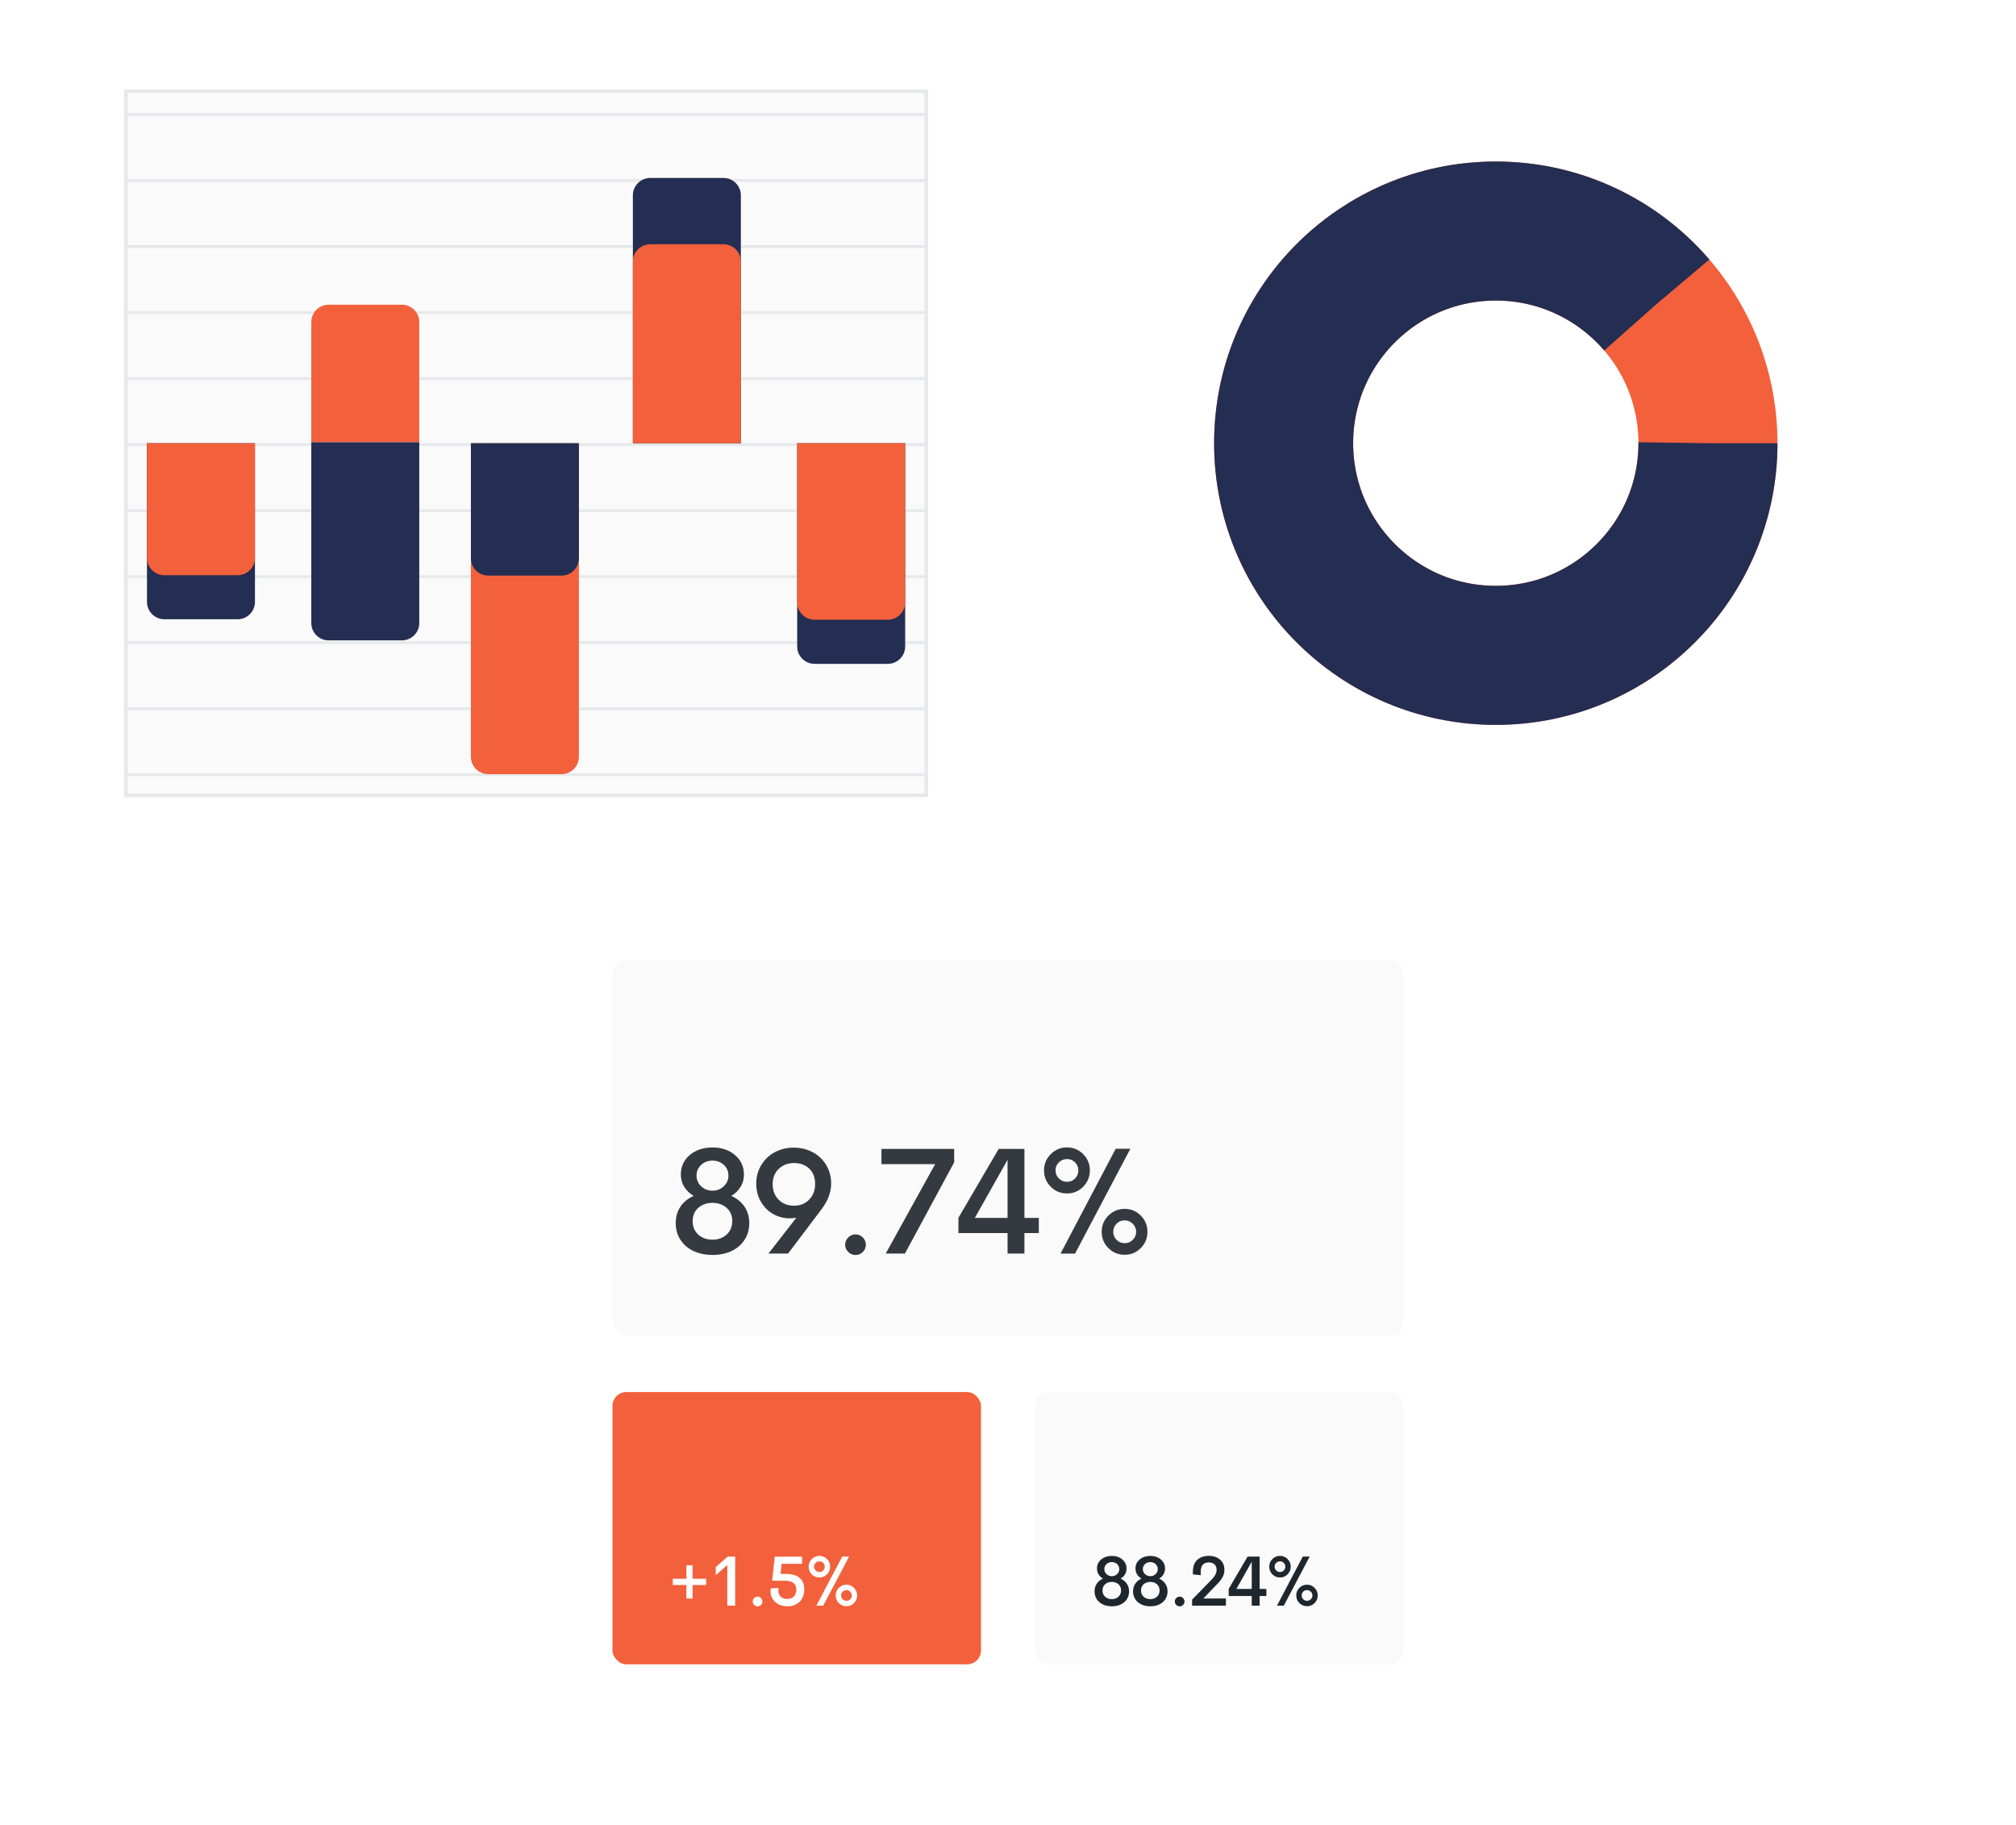 <svg width="580" height="525" viewBox="0 0 580 525" fill="none" xmlns="http://www.w3.org/2000/svg" xmlns:xlink="http://www.w3.org/1999/xlink">
	<desc>
			Created with Pixso.
	</desc>
	<defs>
		<filter id="filter_0_884_dd" x="0" y="0" width="300" height="275" filterUnits="userSpaceOnUse" color-interpolation-filters="sRGB">
			<feFlood flood-opacity="0" result="BackgroundImageFix"/>
			<feColorMatrix in="SourceAlpha" type="matrix" values="0 0 0 0 0 0 0 0 0 0 0 0 0 0 0 0 0 0 127 0" result="hardAlpha"/>
			<feOffset dx="0" dy="10"/>
			<feGaussianBlur stdDeviation="6.667"/>
			<feComposite in2="hardAlpha" operator="out" k2="-1" k3="1"/>
			<feColorMatrix type="matrix" values="0 0 0 0 0.314 0 0 0 0 0.337 0 0 0 0 0.384 0 0 0 0.031 0"/>
			<feBlend mode="normal" in2="BackgroundImageFix" result="effect_dropShadow_1"/>
			<feBlend mode="normal" in="SourceGraphic" in2="effect_dropShadow_1" result="shape"/>
		</filter>
		<filter id="filter_0_916_dd" x="280" y="0" width="300" height="275" filterUnits="userSpaceOnUse" color-interpolation-filters="sRGB">
			<feFlood flood-opacity="0" result="BackgroundImageFix"/>
			<feColorMatrix in="SourceAlpha" type="matrix" values="0 0 0 0 0 0 0 0 0 0 0 0 0 0 0 0 0 0 127 0" result="hardAlpha"/>
			<feOffset dx="0" dy="10"/>
			<feGaussianBlur stdDeviation="6.667"/>
			<feComposite in2="hardAlpha" operator="out" k2="-1" k3="1"/>
			<feColorMatrix type="matrix" values="0 0 0 0 0.314 0 0 0 0 0.337 0 0 0 0 0.384 0 0 0 0.031 0"/>
			<feBlend mode="normal" in2="BackgroundImageFix" result="effect_dropShadow_1"/>
			<feBlend mode="normal" in="SourceGraphic" in2="effect_dropShadow_1" result="shape"/>
		</filter>
		<filter id="filter_0_922_dd" x="140" y="250" width="300" height="275" filterUnits="userSpaceOnUse" color-interpolation-filters="sRGB">
			<feFlood flood-opacity="0" result="BackgroundImageFix"/>
			<feColorMatrix in="SourceAlpha" type="matrix" values="0 0 0 0 0 0 0 0 0 0 0 0 0 0 0 0 0 0 127 0" result="hardAlpha"/>
			<feOffset dx="0" dy="10"/>
			<feGaussianBlur stdDeviation="6.667"/>
			<feComposite in2="hardAlpha" operator="out" k2="-1" k3="1"/>
			<feColorMatrix type="matrix" values="0 0 0 0 0.314 0 0 0 0 0.337 0 0 0 0 0.384 0 0 0 0.031 0"/>
			<feBlend mode="normal" in2="BackgroundImageFix" result="effect_dropShadow_1"/>
			<feBlend mode="normal" in="SourceGraphic" in2="effect_dropShadow_1" result="shape"/>
		</filter>
	</defs>
	<g filter="url(#filter_0_884_dd)">
		<rect id="Rectangle Copy 4" x="20" y="10" rx="4" width="260" height="235" fill="#FFFFFF" fill-opacity="1"/>
	</g>
	<rect id="Rectangle Copy 4" x="20" y="10" rx="4" width="260" height="235" stroke="#979797" stroke-opacity="0" stroke-width="0"/>
	<rect id="Rectangle" x="36.208" y="26.207" width="230.286" height="202.586" fill="#FAFAFA" fill-opacity="1"/>
	<rect id="Rectangle" x="36.208" y="26.207" width="230.286" height="202.586" stroke="#E5E9EA" stroke-opacity="1" stroke-width="1"/>
	<rect id="Rectangle" x="36.208" y="127.5" width="230.286" height="0.791" fill="#E5E9EA" fill-opacity="1"/>
	<rect id="Rectangle" x="36.208" y="127.5" width="230.286" height="0.791" stroke="#979797" stroke-opacity="0" stroke-width="0"/>
	<rect id="Rectangle" x="36.208" y="146.492" width="230.286" height="0.791" fill="#E5E9EA" fill-opacity="1"/>
	<rect id="Rectangle" x="36.208" y="146.492" width="230.286" height="0.791" stroke="#979797" stroke-opacity="0" stroke-width="0"/>
	<rect id="Rectangle" x="36.208" y="165.485" width="230.286" height="0.791" fill="#E5E9EA" fill-opacity="1"/>
	<rect id="Rectangle" x="36.208" y="165.485" width="230.286" height="0.791" stroke="#979797" stroke-opacity="0" stroke-width="0"/>
	<rect id="Rectangle" x="36.208" y="184.477" width="230.286" height="0.791" fill="#E5E9EA" fill-opacity="1"/>
	<rect id="Rectangle" x="36.208" y="184.477" width="230.286" height="0.791" stroke="#979797" stroke-opacity="0" stroke-width="0"/>
	<rect id="Rectangle" x="36.208" y="51.53" width="230.286" height="0.791" fill="#E5E9EA" fill-opacity="1"/>
	<rect id="Rectangle" x="36.208" y="51.53" width="230.286" height="0.791" stroke="#979797" stroke-opacity="0" stroke-width="0"/>
	<rect id="Rectangle" x="36.208" y="32.538" width="230.286" height="0.791" fill="#E5E9EA" fill-opacity="1"/>
	<rect id="Rectangle" x="36.208" y="32.538" width="230.286" height="0.791" stroke="#979797" stroke-opacity="0" stroke-width="0"/>
	<rect id="Rectangle" x="36.208" y="70.523" width="230.286" height="0.791" fill="#E5E9EA" fill-opacity="1"/>
	<rect id="Rectangle" x="36.208" y="70.523" width="230.286" height="0.791" stroke="#979797" stroke-opacity="0" stroke-width="0"/>
	<rect id="Rectangle" x="36.208" y="89.515" width="230.286" height="0.791" fill="#E5E9EA" fill-opacity="1"/>
	<rect id="Rectangle" x="36.208" y="89.515" width="230.286" height="0.791" stroke="#979797" stroke-opacity="0" stroke-width="0"/>
	<rect id="Rectangle" x="36.208" y="108.508" width="230.286" height="0.791" fill="#E5E9EA" fill-opacity="1"/>
	<rect id="Rectangle" x="36.208" y="108.508" width="230.286" height="0.791" stroke="#979797" stroke-opacity="0" stroke-width="0"/>
	<rect id="Rectangle" x="36.208" y="203.47" width="230.286" height="0.791" fill="#E5E9EA" fill-opacity="1"/>
	<rect id="Rectangle" x="36.208" y="203.47" width="230.286" height="0.791" stroke="#979797" stroke-opacity="0" stroke-width="0"/>
	<rect id="Rectangle" x="36.208" y="222.462" width="230.286" height="0.791" fill="#E5E9EA" fill-opacity="1"/>
	<rect id="Rectangle" x="36.208" y="222.462" width="230.286" height="0.791" stroke="#979797" stroke-opacity="0" stroke-width="0"/>
	<path id="Rectangle" d="M42.286 127.5L73.351 127.5L73.351 173.147C73.351 175.908 71.112 178.147 68.351 178.147L47.286 178.147C44.524 178.147 42.286 175.908 42.286 173.147L42.286 127.5Z" fill="#242D52" fill-opacity="1" fill-rule="evenodd"/>
	<path id="Rectangle" d="M73.351 127.5L73.351 173.147C73.351 175.908 71.112 178.147 68.351 178.147L47.286 178.147C44.524 178.147 42.286 175.908 42.286 173.147L42.286 127.5L73.351 127.5Z" stroke="#979797" stroke-opacity="0" stroke-width="0"/>
	<path id="Rectangle Copy 6" d="M42.286 127.5L73.351 127.5L73.351 160.485C73.351 163.246 71.112 165.485 68.351 165.485L47.286 165.485C44.524 165.485 42.286 163.246 42.286 160.485L42.286 127.5Z" fill="#F3603C" fill-opacity="1" fill-rule="evenodd"/>
	<path id="Rectangle Copy 6" d="M73.351 127.5L73.351 160.485C73.351 163.246 71.112 165.485 68.351 165.485L47.286 165.485C44.524 165.485 42.286 163.246 42.286 160.485L42.286 127.5L73.351 127.5Z" stroke="#979797" stroke-opacity="0" stroke-width="0"/>
	<path id="Rectangle Copy" d="M89.558 127.234L120.623 127.234L120.623 92.658C120.623 89.897 118.385 87.658 115.623 87.658L94.558 87.658C91.797 87.658 89.558 89.897 89.558 92.658L89.558 127.234Z" fill="#F3603C" fill-opacity="1" fill-rule="evenodd"/>
	<path id="Rectangle Copy" d="M120.623 127.234L120.623 92.658C120.623 89.897 118.385 87.658 115.623 87.658L94.558 87.658C91.797 87.658 89.558 89.897 89.558 92.658L89.558 127.234L120.623 127.234Z" stroke="#979797" stroke-opacity="0" stroke-width="0"/>
	<path id="Rectangle Copy 7" d="M89.558 127.234L120.623 127.234L120.623 179.224C120.623 181.986 118.385 184.224 115.623 184.224L94.558 184.224C91.797 184.224 89.558 181.986 89.558 179.224L89.558 127.234Z" fill="#242D52" fill-opacity="1" fill-rule="evenodd"/>
	<path id="Rectangle Copy 7" d="M120.623 127.234L120.623 179.224C120.623 181.986 118.385 184.224 115.623 184.224L94.558 184.224C91.797 184.224 89.558 181.986 89.558 179.224L89.558 127.234L120.623 127.234Z" stroke="#979797" stroke-opacity="0" stroke-width="0"/>
	<path id="Rectangle Copy 2" d="M182.078 127.5L213.143 127.5L213.143 56.193C213.143 53.431 210.904 51.193 208.143 51.193L187.078 51.193C184.316 51.193 182.078 53.431 182.078 56.193L182.078 127.5Z" fill="#242D52" fill-opacity="1" fill-rule="evenodd"/>
	<path id="Rectangle Copy 2" d="M213.143 127.5L213.143 56.193C213.143 53.431 210.904 51.193 208.143 51.193L187.078 51.193C184.316 51.193 182.078 53.431 182.078 56.193L182.078 127.5L213.143 127.5Z" stroke="#979797" stroke-opacity="0" stroke-width="0"/>
	<path id="Rectangle Copy 8" d="M182.078 127.5L213.143 127.5L213.143 75.269C213.143 72.508 210.904 70.269 208.143 70.269L187.078 70.269C184.316 70.269 182.078 72.508 182.078 75.269L182.078 127.5Z" fill="#F3603C" fill-opacity="1" fill-rule="evenodd"/>
	<path id="Rectangle Copy 8" d="M213.143 127.5L213.143 75.269C213.143 72.508 210.904 70.269 208.143 70.269L187.078 70.269C184.316 70.269 182.078 72.508 182.078 75.269L182.078 127.5L213.143 127.5Z" stroke="#979797" stroke-opacity="0" stroke-width="0"/>
	<path id="Rectangle Copy 9" d="M229.351 127.5L260.416 127.5L260.416 185.977C260.416 188.738 258.177 190.977 255.416 190.977L234.351 190.977C231.589 190.977 229.351 188.738 229.351 185.977L229.351 127.5Z" fill="#242D52" fill-opacity="1" fill-rule="evenodd"/>
	<path id="Rectangle Copy 9" d="M260.416 127.5L260.416 185.977C260.416 188.738 258.177 190.977 255.416 190.977L234.351 190.977C231.589 190.977 229.351 188.738 229.351 185.977L229.351 127.5L260.416 127.5Z" stroke="#979797" stroke-opacity="0" stroke-width="0"/>
	<path id="Rectangle Copy 3" d="M229.351 127.5L260.416 127.5L260.416 173.282C260.416 176.043 258.177 178.282 255.416 178.282L234.351 178.282C231.589 178.282 229.351 176.043 229.351 173.282L229.351 127.5Z" fill="#F3603C" fill-opacity="1" fill-rule="evenodd"/>
	<path id="Rectangle Copy 3" d="M260.416 127.5L260.416 173.282C260.416 176.043 258.177 178.282 255.416 178.282L234.351 178.282C231.589 178.282 229.351 176.043 229.351 173.282L229.351 127.5L260.416 127.5Z" stroke="#979797" stroke-opacity="0" stroke-width="0"/>
	<path id="Rectangle Copy 5" d="M135.48 127.5L166.545 127.5L166.545 217.716C166.545 220.477 164.307 222.716 161.545 222.716L140.48 222.716C137.719 222.716 135.48 220.477 135.48 217.716L135.48 127.5Z" fill="#F3603C" fill-opacity="1" fill-rule="evenodd"/>
	<path id="Rectangle Copy 5" d="M166.545 127.5L166.545 217.716C166.545 220.477 164.307 222.716 161.545 222.716L140.48 222.716C137.719 222.716 135.48 220.477 135.48 217.716L135.48 127.5L166.545 127.5Z" stroke="#979797" stroke-opacity="0" stroke-width="0"/>
	<path id="Rectangle Copy 10" d="M135.48 127.5L166.545 127.5L166.545 160.586C166.545 163.348 164.307 165.586 161.545 165.586L140.48 165.586C137.719 165.586 135.48 163.348 135.48 160.586L135.48 127.5Z" fill="#242D52" fill-opacity="1" fill-rule="evenodd"/>
	<path id="Rectangle Copy 10" d="M166.545 127.5L166.545 160.586C166.545 163.348 164.307 165.586 161.545 165.586L140.48 165.586C137.719 165.586 135.48 163.348 135.48 160.586L135.48 127.5L166.545 127.5Z" stroke="#979797" stroke-opacity="0" stroke-width="0"/>
	<g filter="url(#filter_0_916_dd)">
		<rect id="Rectangle Copy 4" x="300" y="10" rx="4" width="260" height="235" fill="#FFFFFF" fill-opacity="1"/>
	</g>
	<rect id="Rectangle Copy 4" x="300" y="10" rx="4" width="260" height="235" stroke="#979797" stroke-opacity="0" stroke-width="0"/>
	<ellipse id="Oval" cx="430.338" cy="127.5" rx="81.039" ry="81.034" fill="#D8D8D8" fill-opacity="0"/>
	<ellipse id="Oval" cx="430.338" cy="127.5" rx="61.039" ry="61.034" stroke="#FFFFFF" stroke-opacity="1" stroke-width="40"/>
	<ellipse id="Oval Copy" cx="430.338" cy="127.5" rx="81.039" ry="81.034" fill="#D8D8D8" fill-opacity="0"/>
	<ellipse id="Oval Copy" cx="430.338" cy="127.5" rx="61.039" ry="61.034" stroke="#F3603C" stroke-opacity="1" stroke-width="40" stroke-dasharray="502"/>
	<ellipse id="Oval Copy 2" cx="430.338" cy="127.5" rx="81.039" ry="81.034" fill="#D8D8D8" fill-opacity="0"/>
	<ellipse id="Oval Copy 2" cx="430.338" cy="127.5" rx="61.039" ry="61.034" stroke="#242D52" stroke-opacity="1" stroke-width="40" stroke-dasharray="340"/>
	<g filter="url(#filter_0_922_dd)">
		<rect id="Rectangle Copy 4" x="160" y="260" rx="4" width="260" height="235" fill="#FFFFFF" fill-opacity="1"/>
	</g>
	<rect id="Rectangle Copy 4" x="160" y="260" rx="4" width="260" height="235" stroke="#979797" stroke-opacity="0" stroke-width="0"/>
	<rect id="Rectangle" x="176.208" y="400.46" rx="4" width="106.026" height="78.333" fill="#F3603C" fill-opacity="1"/>
	<rect id="Rectangle" x="176.208" y="400.46" rx="4" width="106.026" height="78.333" stroke="#E5E9EA" stroke-opacity="0" stroke-width="0"/>
	<path id="+1.5%" d="M199.251 455.966L199.251 459.873L197.471 459.873L197.471 455.966L193.563 455.966L193.563 454.185L197.471 454.185L197.471 450.278L199.251 450.278L199.251 454.185L203.149 454.185L203.149 455.966L199.251 455.966ZM211.515 447.805L211.515 461.911L209.24 461.911L209.24 450.199L205.926 453.176L205.926 450.802L209.359 447.805L211.515 447.805ZM218.937 461.703C218.663 461.974 218.335 462.109 217.953 462.109C217.577 462.109 217.25 461.972 216.973 461.698Q216.741 461.469 216.639 461.191Q216.558 460.972 216.558 460.724C216.558 460.341 216.696 460.013 216.973 459.74C217.25 459.466 217.577 459.329 217.953 459.329C218.335 459.329 218.663 459.466 218.937 459.74C219.211 460.013 219.347 460.341 219.347 460.724Q219.347 461.005 219.249 461.246Q219.146 461.496 218.937 461.703ZM230.053 460.768C229.16 461.655 227.988 462.099 226.537 462.099C225.653 462.099 224.848 461.932 224.123 461.599C223.397 461.266 222.807 460.758 222.352 460.076C221.897 459.393 221.67 458.594 221.67 457.677Q221.67 457.39 221.719 456.965L224.004 456.826Q223.935 457.291 223.935 457.539Q223.935 458.527 224.419 459.117Q224.536 459.259 224.682 459.379Q224.908 459.564 225.163 459.694Q225.749 459.992 226.487 459.992C227.298 459.992 227.936 459.75 228.401 459.265C228.866 458.78 229.099 458.142 229.099 457.351C229.099 455.603 227.994 454.729 225.785 454.729L222.154 454.729L222.886 447.815L230.751 447.815L230.751 449.872L224.875 449.872L224.568 452.791L226.111 452.791Q228.762 452.791 230.078 453.953C230.955 454.728 231.394 455.834 231.394 457.272C231.394 458.716 230.947 459.881 230.053 460.768ZM236.95 453.575Q236.397 453.809 235.744 453.809Q235.097 453.809 234.546 453.579Q234.002 453.351 233.553 452.899Q233.115 452.459 232.889 451.929Q232.648 451.363 232.648 450.693C232.648 449.843 232.951 449.114 233.558 448.507C234.164 447.901 234.893 447.597 235.744 447.597Q236.397 447.597 236.95 447.832Q237.487 448.059 237.93 448.507C238.53 449.114 238.83 449.843 238.83 450.693C238.83 451.551 238.53 452.286 237.93 452.899Q237.487 453.347 236.95 453.575ZM236.832 461.921L234.873 461.921L242.312 447.785L244.291 447.785L236.832 461.921ZM235.744 452.237C235.322 452.237 234.959 452.087 234.656 451.786Q234.432 451.565 234.318 451.297Q234.201 451.02 234.201 450.693Q234.201 450.356 234.326 450.074Q234.44 449.819 234.656 449.61C234.959 449.317 235.322 449.17 235.744 449.17C236.172 449.17 236.535 449.318 236.832 449.615C237.129 449.912 237.277 450.271 237.277 450.693C237.277 451.122 237.13 451.486 236.837 451.786C236.543 452.087 236.179 452.237 235.744 452.237ZM245.701 461.169C245.104 461.776 244.38 462.079 243.529 462.079C242.665 462.079 241.932 461.777 241.328 461.174Q240.883 460.728 240.656 460.191Q240.423 459.636 240.423 458.983C240.423 458.126 240.726 457.395 241.333 456.792Q241.785 456.342 242.33 456.116Q242.882 455.887 243.529 455.887C244.373 455.887 245.096 456.188 245.696 456.792C246.296 457.395 246.596 458.126 246.596 458.983C246.596 459.834 246.297 460.562 245.701 461.169ZM243.529 460.516C243.094 460.516 242.728 460.366 242.431 460.066C242.134 459.766 241.986 459.405 241.986 458.983C241.986 458.548 242.134 458.182 242.431 457.885C242.728 457.588 243.094 457.44 243.529 457.44C243.945 457.44 244.306 457.591 244.612 457.895C244.919 458.198 245.072 458.561 245.072 458.983C245.072 459.405 244.921 459.766 244.617 460.066C244.314 460.366 243.951 460.516 243.529 460.516Z" clip-rule="evenodd" fill="#FFFFFF" fill-opacity="1" fill-rule="evenodd"/>
	<rect id="Rectangle" x="297.766" y="400.46" rx="4" width="106.026" height="78.333" fill="#FAFAFA" fill-opacity="1"/>
	<rect id="Rectangle" x="297.766" y="400.46" rx="4" width="106.026" height="78.333" stroke="#E5E9EA" stroke-opacity="0" stroke-width="0"/>
	<path id="88.24%" d="M322.392 461.594Q321.275 462.099 319.87 462.099Q318.465 462.099 317.342 461.589Q316.644 461.273 316.125 460.77L316.125 460.77Q315.81 460.465 315.562 460.091Q315.4 459.848 315.278 459.586Q314.904 458.783 314.904 457.806Q314.904 456.762 315.331 455.94L315.331 455.94Q315.43 455.749 315.552 455.57Q315.728 455.311 315.941 455.087Q316.51 454.489 317.338 454.136Q316.728 453.786 316.314 453.278L316.314 453.278Q316.177 453.11 316.061 452.924Q315.897 452.66 315.791 452.375L315.791 452.375Q315.596 451.852 315.596 451.257Q315.596 450.404 315.934 449.717Q316.235 449.106 316.803 448.626Q317.009 448.452 317.235 448.308L317.235 448.308Q318.328 447.607 319.87 447.607Q321.328 447.607 322.388 448.257L322.388 448.257Q322.658 448.423 322.902 448.631Q323.478 449.121 323.777 449.744Q324.104 450.422 324.104 451.257Q324.104 451.875 323.899 452.415Q323.798 452.679 323.649 452.924Q323.513 453.147 323.347 453.345Q322.958 453.81 322.402 454.136Q323.181 454.48 323.734 455.045L323.734 455.045Q323.975 455.292 324.173 455.58Q324.316 455.787 324.427 456.01L324.427 456.01Q324.826 456.808 324.826 457.806Q324.826 458.783 324.452 459.586L324.452 459.586Q324.33 459.848 324.168 460.091Q323.917 460.469 323.598 460.778L323.598 460.778Q323.083 461.277 322.392 461.594ZM319.87 453.434C319.263 453.434 318.752 453.237 318.337 452.845C317.921 452.453 317.713 451.966 317.713 451.386C317.713 450.819 317.921 450.342 318.337 449.957C318.752 449.571 319.263 449.378 319.87 449.378C320.47 449.378 320.978 449.571 321.393 449.957C321.809 450.342 322.017 450.819 322.017 451.386C322.017 451.96 321.807 452.444 321.388 452.84C320.97 453.236 320.464 453.434 319.87 453.434ZM319.87 460.041C319.098 460.041 318.459 459.814 317.951 459.359C317.443 458.904 317.189 458.297 317.189 457.539C317.189 456.793 317.443 456.197 317.951 455.748C318.459 455.3 319.098 455.076 319.87 455.076C320.628 455.076 321.261 455.3 321.769 455.748C322.277 456.197 322.531 456.793 322.531 457.539C322.531 458.29 322.277 458.896 321.769 459.354C321.261 459.812 320.628 460.041 319.87 460.041ZM333.469 461.594Q332.352 462.099 330.947 462.099Q329.542 462.099 328.419 461.589Q327.721 461.273 327.202 460.77Q326.887 460.465 326.639 460.091Q326.477 459.848 326.355 459.586Q325.981 458.783 325.981 457.806Q325.981 456.762 326.408 455.94Q326.507 455.749 326.629 455.57C327.061 454.937 327.656 454.459 328.414 454.136C327.874 453.826 327.448 453.422 327.138 452.924Q326.974 452.66 326.868 452.375Q326.673 451.852 326.673 451.257Q326.673 450.404 327.011 449.717Q327.312 449.106 327.88 448.626Q328.086 448.452 328.312 448.308Q329.405 447.607 330.947 447.607Q332.405 447.607 333.464 448.257Q333.735 448.423 333.979 448.631C334.78 449.314 335.181 450.189 335.181 451.257Q335.181 451.875 334.975 452.415Q334.875 452.679 334.726 452.924C334.422 453.422 334.007 453.826 333.479 454.136C334.225 454.466 334.815 454.947 335.25 455.58C335.685 456.213 335.903 456.955 335.903 457.806Q335.903 458.783 335.529 459.586Q335.407 459.848 335.245 460.091Q334.994 460.469 334.675 460.778Q334.16 461.277 333.469 461.594ZM330.947 453.434C330.34 453.434 329.829 453.237 329.414 452.845Q329.117 452.565 328.962 452.221Q328.79 451.842 328.79 451.386Q328.79 450.96 328.946 450.603Q329.102 450.246 329.414 449.957C329.829 449.571 330.34 449.378 330.947 449.378Q331.492 449.378 331.936 449.59Q332.225 449.728 332.47 449.957C332.886 450.342 333.094 450.819 333.094 451.386Q333.094 451.81 332.941 452.17Q332.784 452.539 332.465 452.84C332.047 453.236 331.54 453.434 330.947 453.434ZM330.947 460.041C330.175 460.041 329.536 459.814 329.028 459.359C328.52 458.904 328.266 458.297 328.266 457.539C328.266 456.793 328.52 456.197 329.028 455.748C329.536 455.3 330.175 455.076 330.947 455.076C331.705 455.076 332.338 455.3 332.846 455.748C333.354 456.197 333.608 456.793 333.608 457.539C333.608 458.29 333.354 458.896 332.846 459.354C332.338 459.812 331.705 460.041 330.947 460.041ZM340.367 461.703C340.093 461.974 339.765 462.109 339.382 462.109C339.007 462.109 338.68 461.972 338.403 461.698Q338.171 461.469 338.068 461.191Q337.988 460.972 337.988 460.724C337.988 460.341 338.126 460.013 338.403 459.74C338.68 459.466 339.007 459.329 339.382 459.329C339.765 459.329 340.093 459.466 340.367 459.74C340.641 460.013 340.777 460.341 340.777 460.724Q340.777 461.005 340.679 461.246Q340.576 461.496 340.367 461.703ZM352.695 459.853L352.695 461.911L342.961 461.911L342.961 460.19L348.6 454.403C349.543 453.434 350.014 452.51 350.014 451.633C350.014 450.954 349.813 450.425 349.411 450.046C349.009 449.666 348.464 449.477 347.779 449.477Q346.899 449.477 346.322 449.895Q346.192 449.989 346.077 450.105C345.661 450.524 345.454 451.191 345.454 452.108L345.454 453.147L343.188 452.929L343.188 452.138Q343.188 450.224 344.128 449.084Q344.266 448.916 344.425 448.765Q344.603 448.595 344.8 448.449Q345.965 447.587 347.769 447.587C349.088 447.587 350.166 447.947 351.003 448.666C351.841 449.384 352.26 450.37 352.26 451.623C352.26 452.342 352.105 453.005 351.795 453.612C351.485 454.218 350.997 454.868 350.331 455.56L346.186 459.853L352.695 459.853ZM362.397 459.151L362.397 461.911L360.122 461.911L360.122 459.151L353.494 459.151L353.494 457.094L358.925 447.805L362.397 447.805L362.397 457.103L364.336 457.103L364.336 459.151L362.397 459.151ZM360.122 457.103L355.71 457.103L360.122 449.269L360.122 457.103ZM369.457 453.575Q368.904 453.809 368.251 453.809Q367.603 453.809 367.053 453.579Q366.509 453.351 366.059 452.899Q365.622 452.459 365.396 451.929Q365.154 451.363 365.154 450.693C365.154 449.843 365.458 449.114 366.064 448.507C366.671 447.901 367.4 447.597 368.251 447.597Q368.904 447.597 369.457 447.832Q369.994 448.059 370.437 448.507C371.037 449.114 371.337 449.843 371.337 450.693C371.337 451.551 371.037 452.286 370.437 452.899Q369.994 453.347 369.457 453.575ZM369.339 461.921L367.38 461.921L374.819 447.785L376.798 447.785L369.339 461.921ZM368.251 452.237C367.828 452.237 367.466 452.087 367.162 451.786C366.859 451.486 366.707 451.122 366.707 450.693C366.707 450.265 366.859 449.904 367.162 449.61C367.466 449.317 367.828 449.17 368.251 449.17C368.679 449.17 369.042 449.318 369.339 449.615C369.636 449.912 369.784 450.271 369.784 450.693C369.784 451.122 369.637 451.486 369.344 451.786C369.05 452.087 368.686 452.237 368.251 452.237ZM378.207 461.169C377.61 461.776 376.887 462.079 376.036 462.079C375.172 462.079 374.438 461.777 373.835 461.174Q373.389 460.728 373.163 460.191Q372.93 459.636 372.93 458.983C372.93 458.126 373.233 457.395 373.84 456.792Q374.292 456.342 374.837 456.116Q375.389 455.887 376.036 455.887C376.88 455.887 377.602 456.188 378.202 456.792C378.803 457.395 379.103 458.126 379.103 458.983C379.103 459.834 378.804 460.562 378.207 461.169ZM376.036 460.516C375.601 460.516 375.235 460.366 374.938 460.066C374.641 459.766 374.493 459.405 374.493 458.983C374.493 458.548 374.641 458.182 374.938 457.885C375.235 457.588 375.601 457.44 376.036 457.44C376.451 457.44 376.812 457.591 377.119 457.895C377.426 458.198 377.579 458.561 377.579 458.983C377.579 459.405 377.427 459.766 377.124 460.066C376.821 460.366 376.458 460.516 376.036 460.516Z" clip-rule="evenodd" fill="#1E272E" fill-opacity="1" fill-rule="evenodd"/>
	<rect id="Rectangle Copy 14" x="176.208" y="276.207" rx="4" width="227.584" height="108.046" fill="#FAFAFA" fill-opacity="1"/>
	<rect id="Rectangle Copy 14" x="176.208" y="276.207" rx="4" width="227.584" height="108.046" stroke="#E5E9EA" stroke-opacity="0" stroke-width="0"/>
	<path id="89.74%" d="M210.375 359.943Q207.99 361.019 204.994 361.019Q201.997 361.019 199.602 359.932Q198.112 359.256 197.005 358.184Q196.333 357.533 195.803 356.735Q195.458 356.216 195.198 355.658Q194.399 353.945 194.399 351.86Q194.399 349.634 195.31 347.88Q195.521 347.473 195.782 347.091Q196.158 346.539 196.612 346.061L196.612 346.061Q197.825 344.783 199.591 344.031Q198.291 343.286 197.407 342.201Q197.115 341.842 196.869 341.446Q196.518 340.884 196.292 340.275Q195.877 339.16 195.877 337.89Q195.877 336.07 196.597 334.605Q197.239 333.3 198.451 332.277Q198.891 331.906 199.371 331.598L199.371 331.598Q201.704 330.103 204.994 330.103Q208.104 330.103 210.365 331.49L210.365 331.49Q210.941 331.844 211.462 332.287Q212.69 333.333 213.33 334.662Q214.026 336.109 214.026 337.89Q214.026 339.209 213.588 340.36L213.588 340.361Q213.374 340.923 213.055 341.446C212.408 342.508 211.522 343.37 210.396 344.031Q212.057 344.766 213.236 345.971Q213.751 346.497 214.174 347.112Q214.478 347.554 214.715 348.029L214.715 348.03Q215.567 349.732 215.567 351.86Q215.567 353.945 214.768 355.658L214.768 355.659Q214.508 356.216 214.163 356.735Q213.627 357.542 212.947 358.2Q211.848 359.265 210.375 359.943ZM204.994 342.533Q203.811 342.533 202.856 342.067Q202.242 341.768 201.722 341.277Q201.09 340.68 200.759 339.947Q200.393 339.139 200.393 338.164Q200.393 337.256 200.726 336.493Q201.058 335.732 201.722 335.115Q202.22 334.653 202.803 334.364Q203.778 333.881 204.994 333.881Q206.157 333.881 207.104 334.334Q207.719 334.629 208.244 335.115Q208.908 335.732 209.24 336.493Q209.573 337.256 209.573 338.164Q209.573 339.07 209.247 339.837Q208.912 340.625 208.233 341.267Q207.636 341.831 206.928 342.144Q206.047 342.533 204.994 342.533ZM204.994 356.629C203.347 356.629 201.983 356.144 200.899 355.173C199.816 354.203 199.274 352.908 199.274 351.29C199.274 349.701 199.816 348.427 200.899 347.471C201.983 346.514 203.347 346.036 204.994 346.036C206.612 346.036 207.962 346.514 209.046 347.471C210.129 348.427 210.671 349.701 210.671 351.29C210.671 352.894 210.129 354.185 209.046 355.163C207.962 356.141 206.612 356.629 204.994 356.629ZM236.459 347.745L226.731 360.618L221.096 360.618L229.115 350.299C228.51 350.425 227.877 350.488 227.216 350.488C225.542 350.488 223.98 350.095 222.531 349.307Q222.049 349.045 221.606 348.728Q220.051 347.617 218.975 345.835C218.053 344.309 217.586 342.561 217.572 340.591C217.571 340.563 217.571 340.534 217.571 340.506C217.571 338.528 218.053 336.745 219.017 335.157Q219.836 333.808 220.964 332.808Q221.856 332.017 222.942 331.443Q223.608 331.092 224.308 330.836Q226.195 330.145 228.334 330.145Q230.749 330.145 232.814 330.995Q233.312 331.2 233.79 331.454Q235.053 332.126 236.047 333.08Q236.986 333.982 237.683 335.136Q238.092 335.812 238.384 336.534Q239.119 338.351 239.119 340.465C239.119 342.927 238.232 345.354 236.459 347.745ZM228.461 346.859Q226.601 346.859 225.206 346.053Q224.575 345.689 224.04 345.16C222.893 344.028 222.313 342.54 222.299 340.697C222.299 340.675 222.298 340.654 222.298 340.632C222.298 338.847 222.875 337.395 224.029 336.276Q224.618 335.705 225.311 335.326Q226.681 334.577 228.461 334.577Q230.507 334.577 231.957 335.507Q232.436 335.814 232.851 336.223Q233.22 336.588 233.508 337.009Q234.518 338.486 234.518 340.655Q234.518 342.299 233.858 343.611Q233.459 344.404 232.819 345.076Q232.178 345.749 231.4 346.168Q230.116 346.859 228.461 346.859ZM248.225 360.175C247.641 360.751 246.941 361.04 246.125 361.04C245.323 361.04 244.627 360.748 244.036 360.164C243.445 359.58 243.149 358.887 243.149 358.085C243.149 357.27 243.445 356.57 244.036 355.986C244.627 355.402 245.323 355.11 246.125 355.11C246.941 355.11 247.641 355.402 248.225 355.986C248.809 356.57 249.101 357.27 249.101 358.085C249.101 358.901 248.809 359.598 248.225 360.175ZM274.51 334.387L260.349 360.618L254.82 360.618L269.044 334.894L253.596 334.894L253.596 330.525L274.51 330.525L274.51 334.387ZM294.727 354.73L294.727 360.618L289.873 360.618L289.873 354.73L275.734 354.73L275.734 350.341L287.32 330.525L294.727 330.525L294.727 350.362L298.864 350.362L298.864 354.73L294.727 354.73ZM289.873 350.362L280.461 350.362L289.873 333.648L289.873 350.362ZM311.632 341.393C310.351 342.688 308.797 343.335 306.968 343.335C305.139 343.335 303.58 342.688 302.293 341.393Q301.359 340.454 300.877 339.323Q300.362 338.115 300.362 336.687Q300.362 335.366 300.819 334.229Q301.304 333.023 302.304 332.024C303.598 330.729 305.153 330.082 306.968 330.082C308.797 330.082 310.351 330.729 311.632 332.024Q312.602 333.005 313.082 334.186Q313.552 335.341 313.552 336.687Q313.552 338.055 313.075 339.228Q312.595 340.409 311.632 341.393ZM309.289 360.639L305.11 360.639L320.981 330.483L325.201 330.483L309.289 360.639ZM306.968 339.979C306.067 339.979 305.293 339.659 304.646 339.019Q304.168 338.547 303.926 337.974Q303.675 337.384 303.675 336.687Q303.675 335.967 303.943 335.366Q304.185 334.822 304.646 334.377C305.293 333.75 306.067 333.438 306.968 333.438Q307.703 333.438 308.317 333.71Q308.849 333.947 309.289 334.387C309.922 335.02 310.239 335.787 310.239 336.687C310.239 337.602 309.926 338.379 309.3 339.019Q308.887 339.441 308.386 339.678Q307.748 339.979 306.968 339.979ZM328.209 359.035C326.935 360.329 325.391 360.977 323.576 360.977C321.733 360.977 320.168 360.333 318.881 359.046C317.593 357.758 316.95 356.2 316.95 354.371Q316.95 352.991 317.441 351.816Q317.927 350.656 318.891 349.697C320.186 348.41 321.747 347.766 323.576 347.766Q324.89 347.766 326.019 348.223Q327.211 348.705 328.198 349.697C329.478 350.984 330.119 352.542 330.119 354.371C330.119 356.186 329.482 357.741 328.209 359.035ZM323.576 357.642C322.648 357.642 321.867 357.322 321.234 356.682Q320.759 356.202 320.522 355.625Q320.284 355.047 320.284 354.371C320.284 353.443 320.601 352.662 321.234 352.029Q321.65 351.613 322.151 351.379Q322.793 351.079 323.576 351.079C324.463 351.079 325.233 351.403 325.887 352.05C326.542 352.697 326.869 353.471 326.869 354.371C326.869 355.272 326.545 356.042 325.898 356.682C325.251 357.322 324.477 357.642 323.576 357.642Z" clip-rule="evenodd" fill="#343A40" fill-opacity="1" fill-rule="evenodd"/>
</svg>
